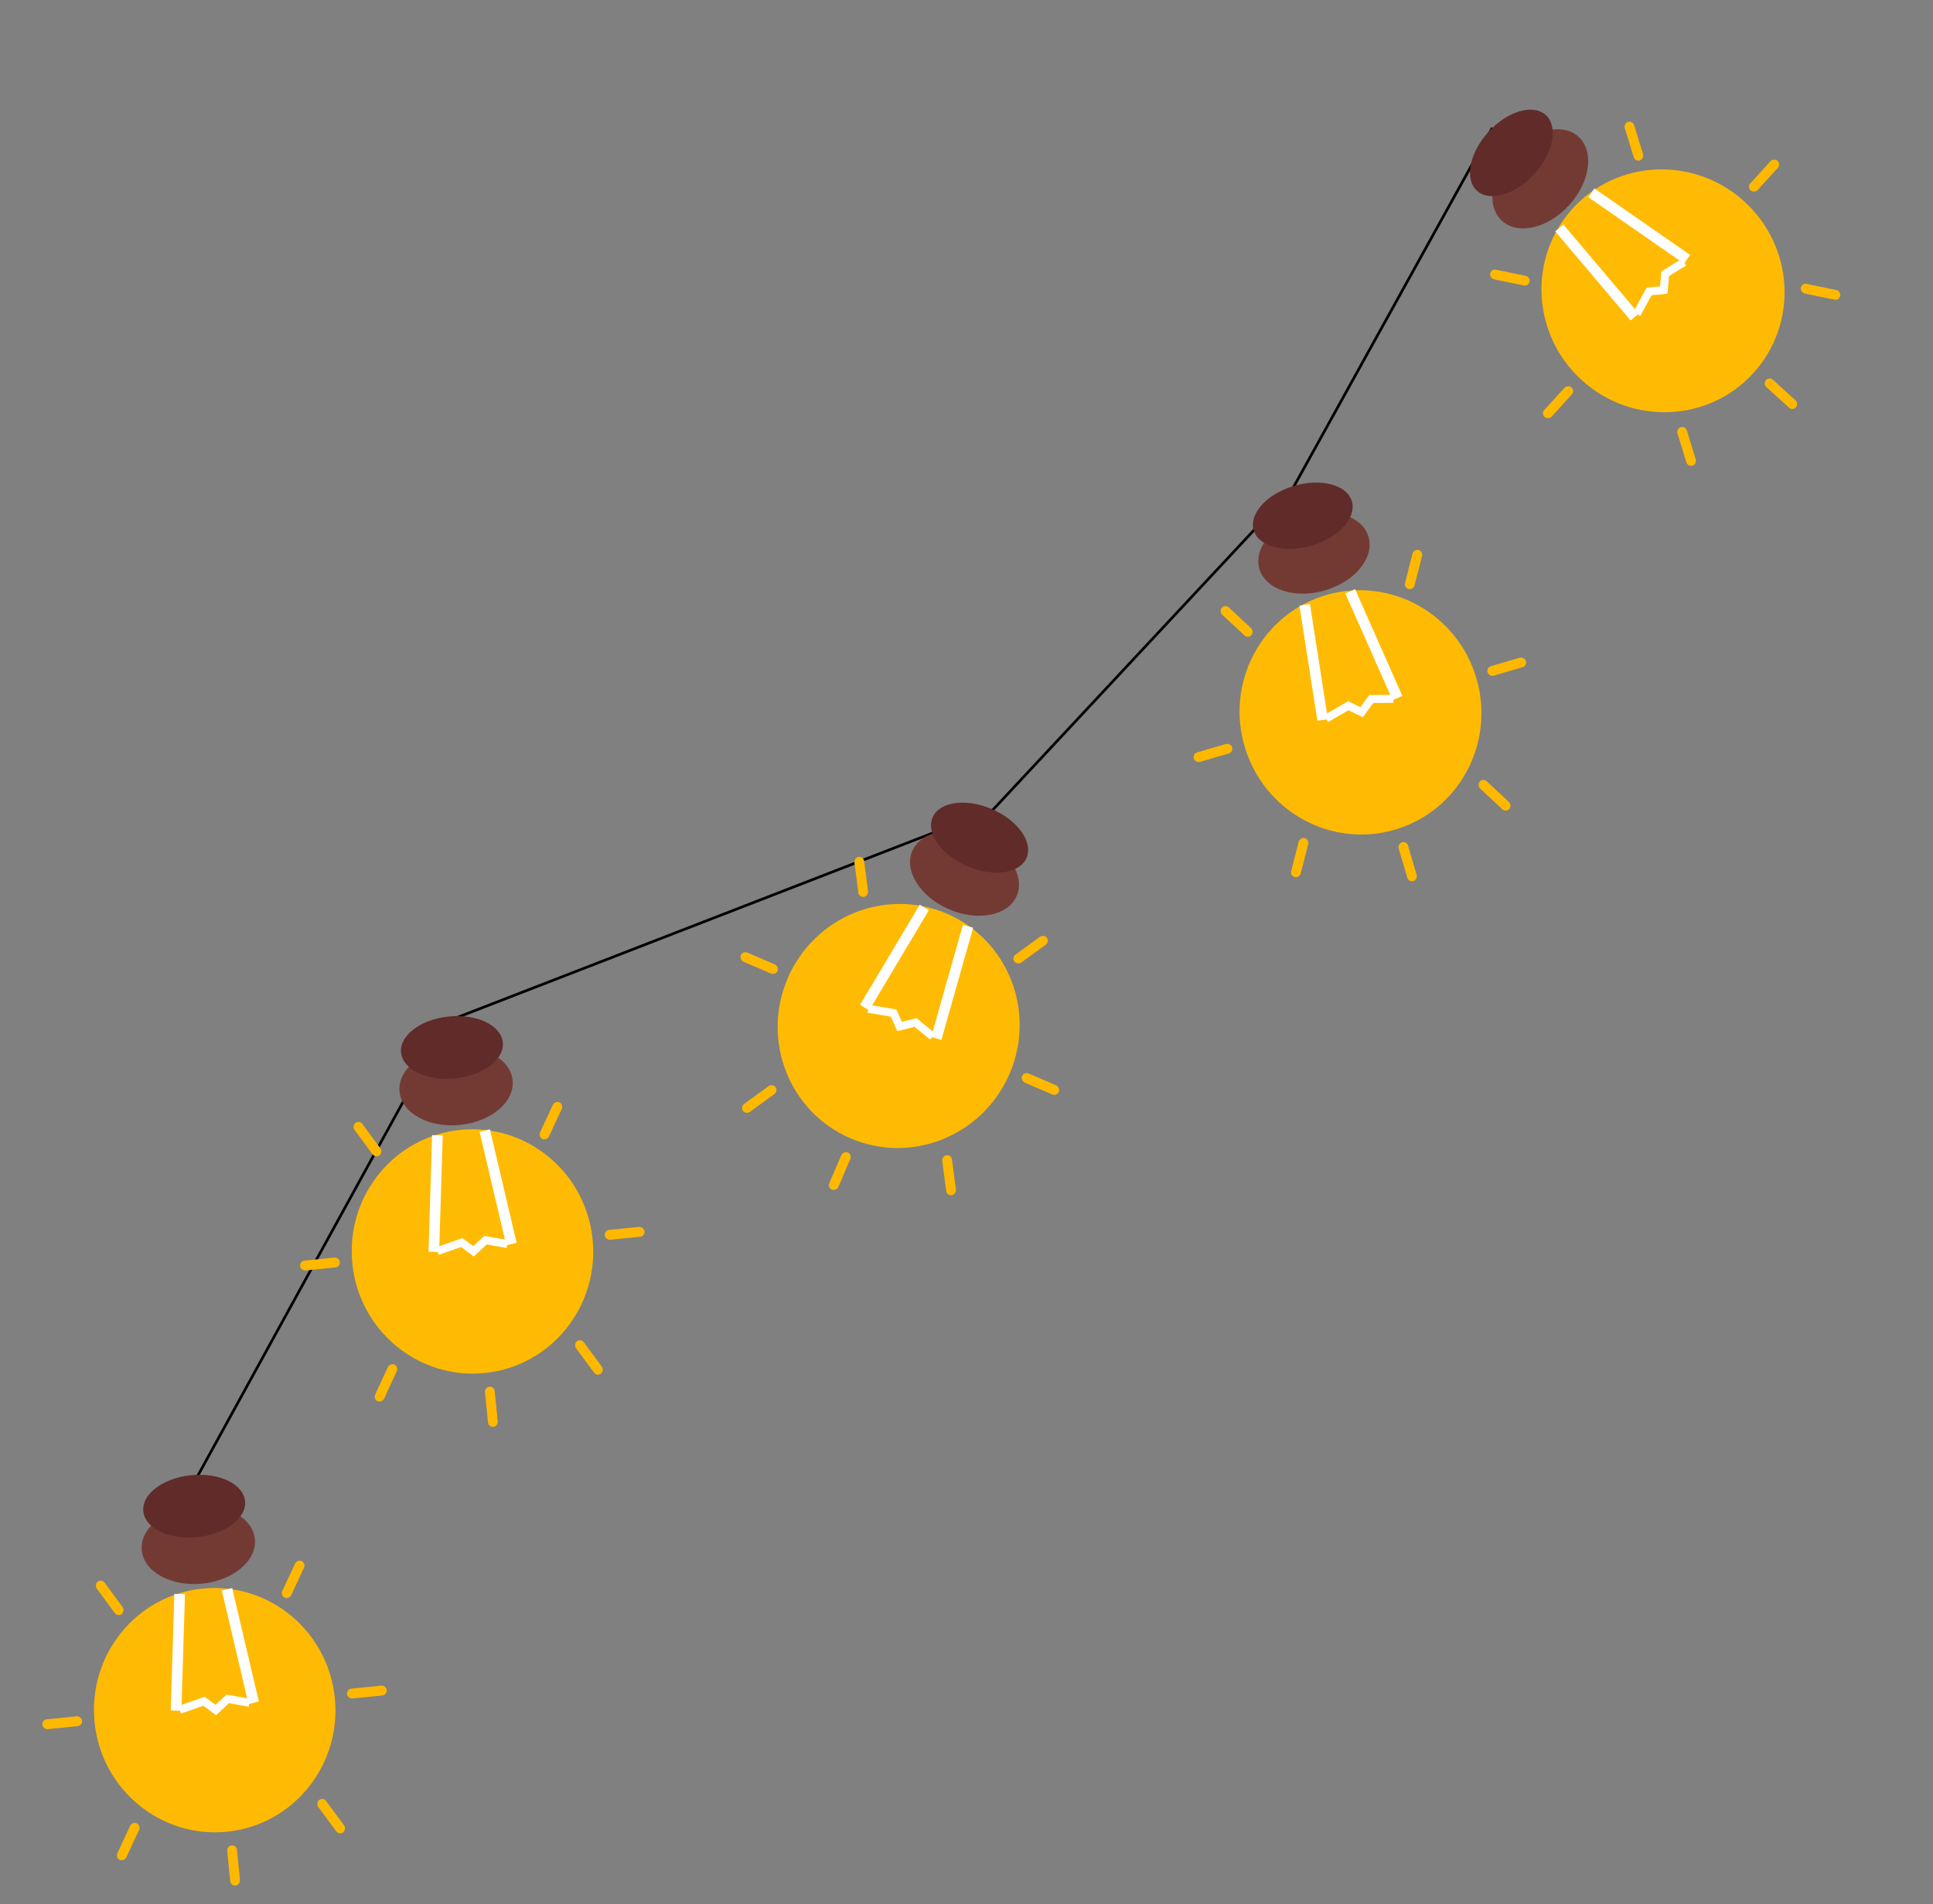 <svg width="726" height="715" viewBox="0 0 726 715" fill="none" xmlns="http://www.w3.org/2000/svg">
<rect x="0" y="0" width="726" height="715" fill="#808080" stroke="none"/>
<path d="M560.5 48L485.5 183.5L373 304L168 383.5L73 556.5" stroke="black"/>
<ellipse cx="45.345" cy="45.88" rx="45.345" ry="45.88" transform="matrix(0.96 -0.282 -0.282 -0.96 480.389 324.336)" fill="#FFBB03"/>
<ellipse cx="21.345" cy="14.673" rx="21.345" ry="14.673" transform="matrix(0.96 -0.282 -0.282 -0.96 477.149 227.718)" fill="#733A34"/>
<ellipse cx="19.2" cy="11.677" rx="19.2" ry="11.677" transform="matrix(0.96 -0.282 -0.282 -0.96 474.162 210.287)" fill="#602B29"/>
<line y1="-2" x2="43.775" y2="-2" transform="matrix(0.154 0.988 0.989 -0.151 491.996 226.806)" stroke="white" stroke-width="4"/>
<line y1="-2" x2="43.775" y2="-2" transform="matrix(-0.405 -0.915 -0.913 0.407 523.031 262.928)" stroke="white" stroke-width="4"/>
<path d="M498.026 269.836L506.402 265.009L511.369 267.428L515.025 262.478L523.309 262.416" stroke="white" stroke-width="3"/>
<rect width="3.688" height="15.133" rx="1.844" transform="matrix(0.674 -0.739 -0.732 -0.682 468.75 239.875)" fill="#FFB800"/>
<rect width="3.688" height="15.133" rx="1.844" transform="matrix(0.674 -0.739 -0.732 -0.682 565.605 305.14)" fill="#FFB800"/>
<rect width="3.677" height="15.18" rx="1.838" transform="matrix(-0.96 0.282 0.282 0.96 528.325 315.769)" fill="#FFB800"/>
<rect width="3.688" height="15.133" rx="1.844" transform="matrix(0.966 0.257 0.247 -0.969 527.247 220.711)" fill="#FFB800"/>
<rect width="3.688" height="15.133" rx="1.844" transform="matrix(0.966 0.257 0.247 -0.969 484.493 328.891)" fill="#FFB800"/>
<rect width="3.72" height="15.003" rx="1.86" transform="matrix(0.282 0.96 0.96 -0.282 558.18 250.673)" fill="#FFB800"/>
<rect width="3.72" height="15.003" rx="1.86" transform="matrix(0.282 0.96 0.96 -0.282 447.838 283.06)" fill="#FFB800"/>
<ellipse cx="45.345" cy="45.88" rx="45.345" ry="45.88" transform="matrix(0.673 -0.74 -0.74 -0.673 628.033 173.635)" fill="#FFBB03"/>
<ellipse cx="21.345" cy="14.673" rx="21.345" ry="14.673" transform="matrix(0.673 -0.74 -0.74 -0.673 574.987 92.815)" fill="#733A34"/>
<ellipse cx="19.2" cy="11.677" rx="19.2" ry="11.677" transform="matrix(0.673 -0.74 -0.74 -0.673 563.365 79.485)" fill="#602B29"/>
<line y1="-2" x2="43.775" y2="-2" transform="matrix(0.646 0.764 0.766 -0.643 587.19 84.311)" stroke="white" stroke-width="4"/>
<line y1="-2" x2="43.775" y2="-2" transform="matrix(-0.821 -0.57 -0.568 0.823 632.49 99.006)" stroke="white" stroke-width="4"/>
<path d="M614.733 117.917L619.373 109.436L624.873 108.917L625.419 102.787L632.461 98.423" stroke="white" stroke-width="3"/>
<rect width="3.688" height="15.133" rx="1.844" transform="matrix(0.191 -0.982 -0.979 -0.201 574.142 107.568)" fill="#FFB800"/>
<rect width="3.688" height="15.133" rx="1.844" transform="matrix(0.191 -0.982 -0.979 -0.201 690.812 112.896)" fill="#FFB800"/>
<rect width="3.677" height="15.18" rx="1.838" transform="matrix(-0.673 0.74 0.74 0.673 664.509 141.373)" fill="#FFB800"/>
<rect width="3.688" height="15.133" rx="1.844" transform="matrix(0.959 -0.283 -0.293 -0.956 614.121 60.762)" fill="#FFB800"/>
<rect width="3.688" height="15.133" rx="1.844" transform="matrix(0.959 -0.283 -0.293 -0.956 633.908 175.388)" fill="#FFB800"/>
<rect width="3.72" height="15.003" rx="1.86" transform="matrix(0.74 0.673 0.673 -0.74 656.127 70.249)" fill="#FFB800"/>
<rect width="3.72" height="15.003" rx="1.86" transform="matrix(0.74 0.673 0.673 -0.74 578.757 155.327)" fill="#FFB800"/>
<ellipse cx="45.345" cy="45.88" rx="45.345" ry="45.88" transform="matrix(0.919 0.395 0.395 -0.919 277.726 409.517)" fill="#FFBB03"/>
<ellipse cx="21.345" cy="14.673" rx="21.345" ry="14.673" transform="matrix(0.919 0.395 0.395 -0.919 336.838 333.023)" fill="#733A34"/>
<ellipse cx="19.2" cy="11.677" rx="19.2" ry="11.677" transform="matrix(0.919 0.395 0.395 -0.919 345.652 317.69)" fill="#602B29"/>
<line y1="-2" x2="43.775" y2="-2" transform="matrix(-0.512 0.859 0.858 0.514 348.856 341.787)" stroke="white" stroke-width="4"/>
<line y1="-2" x2="43.775" y2="-2" transform="matrix(0.272 -0.962 -0.963 -0.269 349.731 389.402)" stroke="white" stroke-width="4"/>
<path d="M326.064 378.78L335.594 380.402L337.878 385.433L343.851 383.951L350.272 389.185" stroke="white" stroke-width="3"/>
<rect width="3.688" height="15.133" rx="1.844" transform="matrix(0.99 -0.139 -0.129 -0.992 322.616 337.032)" fill="#FFB800"/>
<rect width="3.688" height="15.133" rx="1.844" transform="matrix(0.99 -0.139 -0.129 -0.992 355.612 449.067)" fill="#FFB800"/>
<rect width="3.677" height="15.18" rx="1.838" transform="matrix(-0.919 -0.395 -0.395 0.919 320.116 433.484)" fill="#FFB800"/>
<rect width="3.688" height="15.133" rx="1.844" transform="matrix(0.58 0.814 0.808 -0.589 379.898 359.57)" fill="#FFB800"/>
<rect width="3.688" height="15.133" rx="1.844" transform="matrix(0.58 0.814 0.808 -0.589 277.983 415.643)" fill="#FFB800"/>
<rect width="3.72" height="15.003" rx="1.86" transform="matrix(-0.395 0.919 0.919 0.395 384.622 402.374)" fill="#FFB800"/>
<rect width="3.72" height="15.003" rx="1.86" transform="matrix(-0.395 0.919 0.919 0.395 278.97 356.964)" fill="#FFB800"/>
<ellipse cx="45.345" cy="45.88" rx="45.345" ry="45.88" transform="matrix(0.995 -0.1 -0.1 -0.995 136.923 520.111)" fill="#FFBB03"/>
<ellipse cx="21.345" cy="14.673" rx="21.345" ry="14.673" transform="matrix(0.995 -0.1 -0.1 -0.995 151.527 424.547)" fill="#733A34"/>
<ellipse cx="19.2" cy="11.677" rx="19.2" ry="11.677" transform="matrix(0.995 -0.1 -0.1 -0.995 151.8 406.864)" fill="#602B29"/>
<line y1="-2" x2="43.775" y2="-2" transform="matrix(-0.031 1 0.999 0.034 166.288 426.385)" stroke="white" stroke-width="4"/>
<line y1="-2" x2="43.775" y2="-2" transform="matrix(-0.229 -0.973 -0.973 0.232 190.142 467.603)" stroke="white" stroke-width="4"/>
<path d="M164.293 469.789L173.414 466.586L177.851 469.879L182.356 465.686L190.51 467.15" stroke="white" stroke-width="3"/>
<rect width="3.688" height="15.133" rx="1.844" transform="matrix(0.799 -0.602 -0.594 -0.805 141.033 434.951)" fill="#FFB800"/>
<rect width="3.688" height="15.133" rx="1.844" transform="matrix(0.799 -0.602 -0.594 -0.805 224.217 516.931)" fill="#FFB800"/>
<rect width="3.677" height="15.18" rx="1.838" transform="matrix(-0.995 0.1 0.1 0.995 185.617 520.516)" fill="#FFB800"/>
<rect width="3.688" height="15.133" rx="1.844" transform="matrix(0.903 0.431 0.421 -0.907 202.059 426.884)" fill="#FFB800"/>
<rect width="3.688" height="15.133" rx="1.844" transform="matrix(0.903 0.431 0.421 -0.907 140.118 525.343)" fill="#FFB800"/>
<rect width="3.72" height="15.003" rx="1.86" transform="matrix(0.1 0.995 0.995 -0.1 226.947 462.028)" fill="#FFB800"/>
<rect width="3.72" height="15.003" rx="1.86" transform="matrix(0.1 0.995 0.995 -0.1 112.528 473.547)" fill="#FFB800"/>
<ellipse cx="45.345" cy="45.88" rx="45.345" ry="45.88" transform="matrix(0.995 -0.1 -0.1 -0.995 40.112 692.36)" fill="#FFBB03"/>
<ellipse cx="21.345" cy="14.673" rx="21.345" ry="14.673" transform="matrix(0.995 -0.1 -0.1 -0.995 54.717 596.796)" fill="#733A34"/>
<ellipse cx="19.2" cy="11.677" rx="19.2" ry="11.677" transform="matrix(0.995 -0.1 -0.1 -0.995 54.989 579.113)" fill="#602B29"/>
<line y1="-2" x2="43.775" y2="-2" transform="matrix(-0.031 1 0.999 0.034 69.477 598.634)" stroke="white" stroke-width="4"/>
<line y1="-2" x2="43.775" y2="-2" transform="matrix(-0.229 -0.973 -0.973 0.232 93.331 639.852)" stroke="white" stroke-width="4"/>
<path d="M67.483 642.039L76.604 638.836L81.041 642.128L85.546 637.935L93.7 639.399" stroke="white" stroke-width="3"/>
<rect width="3.688" height="15.133" rx="1.844" transform="matrix(0.799 -0.602 -0.594 -0.805 44.223 607.2)" fill="#FFB800"/>
<rect width="3.688" height="15.133" rx="1.844" transform="matrix(0.799 -0.602 -0.594 -0.805 127.406 689.18)" fill="#FFB800"/>
<rect width="3.677" height="15.18" rx="1.838" transform="matrix(-0.995 0.1 0.1 0.995 88.807 692.765)" fill="#FFB800"/>
<rect width="3.688" height="15.133" rx="1.844" transform="matrix(0.903 0.431 0.421 -0.907 105.248 599.133)" fill="#FFB800"/>
<rect width="3.688" height="15.133" rx="1.844" transform="matrix(0.903 0.431 0.421 -0.907 43.308 697.592)" fill="#FFB800"/>
<rect width="3.72" height="15.003" rx="1.86" transform="matrix(0.1 0.995 0.995 -0.1 130.136 634.277)" fill="#FFB800"/>
<rect width="3.72" height="15.003" rx="1.86" transform="matrix(0.1 0.995 0.995 -0.1 15.717 645.796)" fill="#FFB800"/>
</svg>
